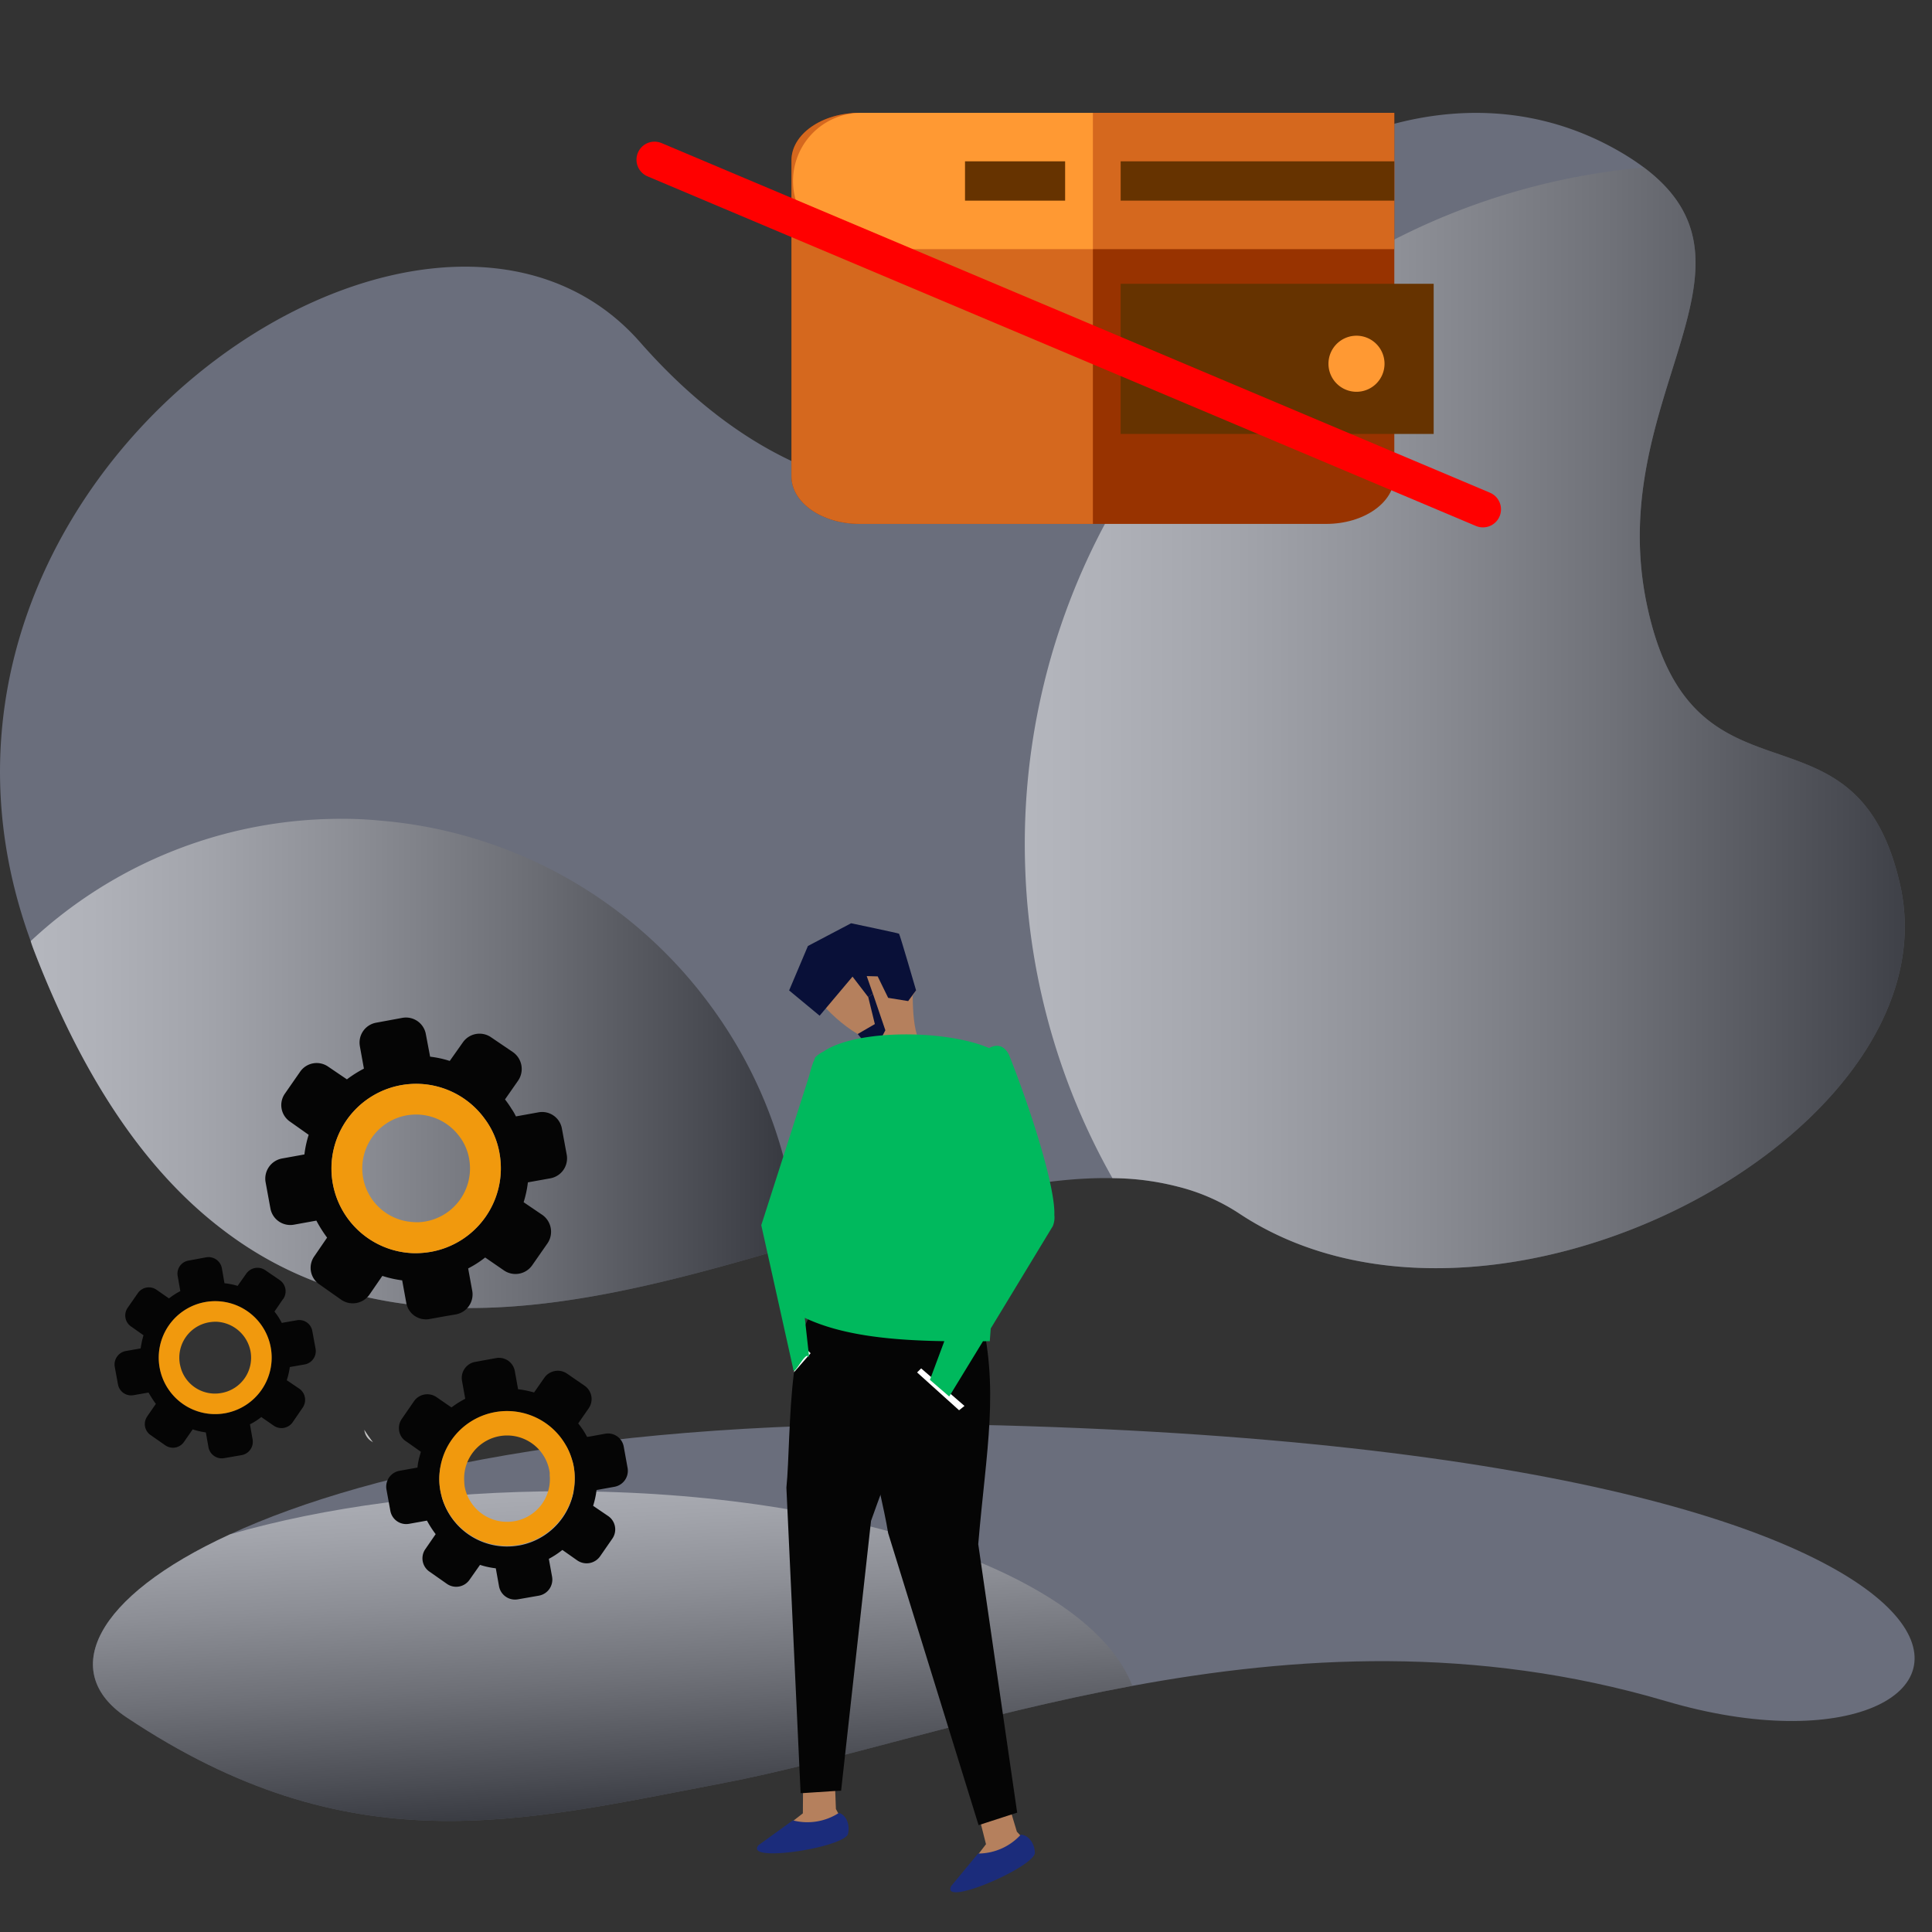 <svg xmlns="http://www.w3.org/2000/svg" xmlns:xlink="http://www.w3.org/1999/xlink" width="428" height="428" viewBox="0 0 428 428">
  <rect x="0" y="0" width="428" height="428" fill="#333333" stroke="none"/>
  <defs>
    <linearGradient id="linear-gradient" x1="0.382" y1="-0.143" x2="0.55" y2="0.881" gradientUnits="objectBoundingBox">
      <stop offset="0" stop-color="#fff"/>
      <stop offset="0.085" stop-color="#f5f5f5"/>
      <stop offset="0.229" stop-color="#dadada"/>
      <stop offset="0.413" stop-color="#afafaf"/>
      <stop offset="0.631" stop-color="#747474"/>
      <stop offset="0.876" stop-color="#292929"/>
      <stop offset="1"/>
    </linearGradient>
    <linearGradient id="linear-gradient-2" x1="0" y1="0.5" x2="1" y2="0.5" xlink:href="#linear-gradient"/>
    <linearGradient id="linear-gradient-5" x1="2.769" y1="66.697" x2="3.027" y2="66.697" gradientUnits="objectBoundingBox">
      <stop offset="0" stop-color="#fff"/>
      <stop offset="0.256" stop-color="#c1c1c1"/>
      <stop offset="0.845" stop-color="#292929"/>
      <stop offset="1"/>
    </linearGradient>
    <clipPath id="clip-no_money">
      <rect width="428" height="428"/>
    </clipPath>
  </defs>
  <g id="no_money" clip-path="url(#clip-no_money)">
    <g id="Groupe_2821" data-name="Groupe 2821" transform="translate(-55 -107.792)">
      <g id="Groupe_2716" data-name="Groupe 2716" transform="translate(75.592 423.285)">
        <path id="Tracé_7613" data-name="Tracé 7613" d="M553.7,603.616c-42.168-12.424-82.164-10.01-118.14-3.361-34.608,6.4-65.474,16.761-90.917,21.593-44.721,8.5-82.306,18.474-131.963-14.664-14.871-9.938-7.279-26.6,22.957-40.488,31.81-14.7,88.677-26.386,170.841-24.146C658.373,549.374,633.422,627.165,553.7,603.616Z" transform="translate(-205.308 -542.274)" fill="rgba(189,197,234,0.4)"/>
        <path id="Tracé_7614" data-name="Tracé 7614" d="M435.564,590.412c-34.608,6.4-65.474,16.762-90.917,21.593-44.721,8.5-82.306,18.474-131.963-14.664-14.871-9.938-7.279-26.6,22.957-40.488,20.856-6.021,46.473-9.554,74.152-9.554C373.484,547.3,426.221,566.02,435.564,590.412Z" transform="translate(-205.308 -532.431)" opacity="0.5" fill="url(#linear-gradient)" style="mix-blend-mode: overlay;isolation: isolate"/>
      </g>
      <g id="Groupe_2717" data-name="Groupe 2717" transform="translate(55 132.792)">
        <path id="Tracé_7615" data-name="Tracé 7615" d="M472.888,687.934a44.011,44.011,0,0,0-13.578-5.95,59.255,59.255,0,0,0-14.522-1.888c-15.853-.316-33.91,4.234-52.982,9.764-5.494,1.574-11.024,3.219-16.658,4.9-27.084,8.051-55.536,15.959-82.2,13.72-16.028-1.332-31.425-6.3-45.529-17.182-15.817-12.11-29.954-31.6-41.5-61.521-.281-.734-.559-1.471-.769-2.2-12.669-34.715-6.474-67.436,9.027-93.331,29.99-50.148,94.8-74.854,125.981-39.334,37.058,42.168,77.442,38.319,98.58,19.211a45.521,45.521,0,0,0,12.947-19.492c10.708-32.614,63.2-67.643,106.663-41.257q2.308,1.416,4.2,2.834c29.744,22.327-9.2,51.476.734,97.284,10.323,47.769,46.228,17.954,56.027,61.731C631.586,670.3,528.74,724.957,472.888,687.934Z" transform="translate(-198.348 -444.094)" fill="rgba(189,197,234,0.4)"/>
        <path id="Tracé_7616" data-name="Tracé 7616" d="M322.6,679.918a44.015,44.015,0,0,0-13.578-5.95,59.247,59.247,0,0,0-14.522-1.888,149.8,149.8,0,0,1-19.247-66.7c-.107-2.414-.175-4.864-.175-7.314A150.457,150.457,0,0,1,412.253,448.186c29.744,22.327-9.2,51.476.734,97.284,10.323,47.769,46.228,17.954,56.027,61.731C481.3,662.281,378.449,716.941,322.6,679.918Z" transform="translate(-48.057 -436.078)" opacity="0.5" fill="url(#linear-gradient-2)" style="mix-blend-mode: overlay;isolation: isolate"/>
        <path id="Tracé_7617" data-name="Tracé 7617" d="M428.257,491.562A142.2,142.2,0,0,1,203.7,511.684c29.99-50.148,94.8-74.854,125.981-39.334C366.736,514.519,407.12,510.669,428.257,491.562Z" transform="translate(-187.87 -421.539)" opacity="0.5" fill="url(#linear-gradient-2)" style="mix-blend-mode: overlay;isolation: isolate"/>
        <path id="Tracé_7618" data-name="Tracé 7618" d="M370.647,591.225c-27.084,8.051-55.536,15.959-82.2,13.72-16.028-1.331-31.425-6.3-45.529-17.182-15.817-12.11-29.954-31.6-41.5-61.521-.281-.734-.559-1.471-.769-2.2a100.692,100.692,0,0,1,68.9-27.087,82.972,82.972,0,0,1,8.4.388,101.053,101.053,0,0,1,70.548,37.408c2.1,2.624,4.1,5.355,5.95,8.19A100.259,100.259,0,0,1,370.647,591.225Z" transform="translate(-193.847 -340.561)" opacity="0.5" fill="url(#linear-gradient-2)" style="mix-blend-mode: overlay;isolation: isolate"/>
      </g>
    </g>
    <g id="Groupe_2824" data-name="Groupe 2824" transform="translate(-55.694 16.657)">
      <g id="Groupe_3139" data-name="Groupe 3139" transform="translate(231.033 8.343)">
        <path id="Tracé_8286" data-name="Tracé 8286" d="M372.257,8.343H253.813c-8.337,0-15.1,4.715-15.1,10.531v70c0,5.816,6.759,10.531,15.1,10.531H357.162c8.337,0,15.1-4.715,15.1-10.531l0-80.531Z" transform="translate(-238.716 -8.343)" fill="#983300"/>
        <rect id="Rectangle_1785" data-name="Rectangle 1785" width="69.343" height="33.263" transform="translate(72.923 37.869)" fill="#630"/>
        <g id="Groupe_3098" data-name="Groupe 3098">
          <path id="Tracé_8287" data-name="Tracé 8287" d="M305.487,8.343H253.812c-8.337,0-15.1,4.715-15.1,10.531v70c0,5.816,6.759,10.531,15.1,10.531h51.675Z" transform="translate(-238.716 -8.343)" fill="#d5681e"/>
          <path id="Tracé_8288" data-name="Tracé 8288" d="M372.259,8.343H253.815a15.1,15.1,0,0,0,0,30.192H372.259Z" transform="translate(-238.718 -8.343)" fill="#d5681e"/>
        </g>
        <path id="Tracé_8289" data-name="Tracé 8289" d="M305.488,8.343H253.814a15.1,15.1,0,0,0,0,30.192h51.675Z" transform="translate(-238.718 -8.343)" fill="#f93"/>
        <g id="Groupe_3099" data-name="Groupe 3099" transform="translate(38.443 10.74)">
          <rect id="Rectangle_1786" data-name="Rectangle 1786" width="22.176" height="8.71" fill="#630"/>
          <rect id="Rectangle_1787" data-name="Rectangle 1787" width="60.619" height="8.71" transform="translate(34.48)" fill="#630"/>
        </g>
        <path id="Tracé_8290" data-name="Tracé 8290" d="M394.008,70.217a6.21,6.21,0,1,0,6.209,6.212v0A6.215,6.215,0,0,0,394.008,70.217Z" transform="translate(-268.839 -20.845)" fill="#f93"/>
      </g>
      <line id="Ligne_121" data-name="Ligne 121" x2="183.519" y2="77.453" transform="translate(200.694 18.723)" fill="none" stroke="red" stroke-linecap="round" stroke-width="8"/>
    </g>
    <g id="Groupe_3097" data-name="Groupe 3097" transform="translate(25.38 204.527)">
      <g id="Partnership_Strategic" data-name="Partnership Strategic" transform="translate(142.308)">
        <g id="Groupe_3086" data-name="Groupe 3086" transform="translate(0)">
          <g id="Groupe_3085" data-name="Groupe 3085">
            <g id="Groupe_3079" data-name="Groupe 3079" transform="translate(23.77 85.483)">
              <g id="Groupe_3078" data-name="Groupe 3078" transform="translate(19.068 111.369)">
                <path id="Tracé_8261" data-name="Tracé 8261" d="M295.407,492.573l1.257,4.977-4.714,6.12,14.073-6.186-2.519-2.71-1.323-4.4Z" transform="translate(-288.761 -490.377)" fill="#b5805d"/>
                <path id="Tracé_8262" data-name="Tracé 8262" d="M303.579,496.7a12.841,12.841,0,0,1-9.474,4.187l-5.969,7.225c-2.248,4.637,17.52-3.827,18.534-7.195C306.789,499.159,305.585,496.828,303.579,496.7Z" transform="translate(-287.958 -491.649)" fill="#1b2c7b"/>
              </g>
              <path id="Tracé_8263" data-name="Tracé 8263" d="M289.612,350.958c4.538,17.584,1.5,31.028-.269,52.071l8.621,59.478-8.548,2.771-20.034-64.7c-1.638-10.394-9.074-34.58-2.852-41.319Z" transform="translate(-264.088 -350.958)" fill="#050505"/>
            </g>
            <g id="Groupe_3081" data-name="Groupe 3081" transform="translate(0 82.079)">
              <g id="Groupe_3080" data-name="Groupe 3080" transform="translate(0 109.556)">
                <path id="Tracé_8264" data-name="Tracé 8264" d="M245.564,484.266l-.038,5.133-6.1,4.735,15.178-2.443-1.756-3.257-.173-4.588Z" transform="translate(-235.355 -483.847)" fill="#b5805d"/>
                <path id="Tracé_8265" data-name="Tracé 8265" d="M252.508,490.661a12.828,12.828,0,0,1-10.222,1.665l-7.6,5.489c-3.342,3.92,17.92.708,19.75-2.3C255,493.85,254.417,491.292,252.508,490.661Z" transform="translate(-234.331 -485.218)" fill="#1b2c7b"/>
              </g>
              <path id="Tracé_8266" data-name="Tracé 8266" d="M274.629,346.7c-.066,18.2-6.357,30.449-13.383,50.323l-6.625,59.76-1.34.066-7.1.468h-.534L242.5,389.66c.6-5.89.535-16.463,1.673-25.5V364.1q.2-1.2.4-2.408c.936-5.89,2.61-10.841,5.621-12.715Z" transform="translate(-235.975 -346.697)" fill="#050505"/>
            </g>
            <g id="Groupe_3082" data-name="Groupe 3082" transform="translate(7.13)">
              <path id="Tracé_8268" data-name="Tracé 8268" d="M266.426,274.646c1.2-1.286,1.244-5.678,1.443-9.65l7.423-.962c.03,3.712.285,7.132,1.248,9.631C273.359,277.729,267.575,277.952,266.426,274.646Z" transform="translate(-247.918 -247.987)" fill="#b5805d"/>
              <path id="Tracé_8269" data-name="Tracé 8269" d="M262.775,270.006c3.381-.618,6.742-6.542,9.494-11.027L259.263,244.79l-11.587,10.893C249.453,262.038,259.287,269.806,262.775,270.006Z" transform="translate(-244.146 -244.115)" fill="#b5805d"/>
              <path id="Tracé_8270" data-name="Tracé 8270" d="M269.626,261.19l-4.429-.717-2.322-4.755-2.428-.064,1.372,3.92-1.035.732-3.48-4.534-7.292,8.658-6.755-5.6,4.163-9.846,9.566-5.035s10.436,2.189,10.613,2.309,3.782,12.554,3.782,12.554Z" transform="translate(-243.257 -243.945)" fill="#091038"/>
            </g>
            <path id="Tracé_8271" data-name="Tracé 8271" d="M279.645,367.4l9.6,8.312-1.2.962-9.3-8.379Z" transform="translate(-243.267 -268.783)" fill="#fff"/>
            <path id="Tracé_8272" data-name="Tracé 8272" d="M248.283,362.982,244.6,367.2q.2-1.2.4-2.408l2.41-2.677Z" transform="translate(-236.397 -267.719)" fill="#fff"/>
            <path id="Tracé_8275" data-name="Tracé 8275" d="M264.609,264.241l1.463,5.977-3.8,2.206,2.01,2.422,2.537-.227,1.578-3.03-2.75-8.079Z" transform="translate(-239.952 -247.881)" fill="#091038"/>
            <path id="Union_4" data-name="Union 4" d="M272.891,351.3l3.194-8.57c-11.73-.182-22.641-1.249-30.912-5.167l1,9.031c-.252-1.38-1.174-.172-2.017,1.036-.772,1.107-1.475,2.214-1.531,1.329l-7.094-31.922,10.627-33.122a28.712,28.712,0,0,1,.9-3.014c.044-.081.089-.161.139-.24l.239-.75a6.378,6.378,0,0,1,1.809-1.3c7.279-5.025,27.2-4.933,36.756-.812,1.661-.907,3.3-.685,4.407,1.489,5.525,13.934,10.286,29.826,10.047,35.482a5.056,5.056,0,0,1-.337,2.468l-13.755,22.687-.209,2.8q-.755.011-1.507.018l-7.482,12.246Zm-27.877-15.19c.028-.054.057-.111.084-.166a.46.46,0,0,1-.1.01Z" transform="translate(-234.573 -250.145)" fill="#00b95d"/>
          </g>
        </g>
      </g>
      <g id="Groupe_3096" data-name="Groupe 3096" transform="translate(0 20.888)">
        <g id="Groupe_3089" data-name="Groupe 3089" transform="translate(0 53.078)">
          <g id="Groupe_3088" data-name="Groupe 3088">
            <g id="Groupe_3087" data-name="Groupe 3087">
              <path id="Tracé_8276" data-name="Tracé 8276" d="M98.327,360.309a3,3,0,0,0,2.377-3.5l-.718-3.9a2.932,2.932,0,0,0-3.39-2.388l-.062.011-3.317.583a13.309,13.309,0,0,0-1.614-2.511l1.839-2.691.089-.089a3.012,3.012,0,0,0-.717-4.168l-3.275-2.242a3.049,3.049,0,0,0-4.168.762l-1.928,2.734a15.35,15.35,0,0,0-2.914-.583l-.583-3.363a3.011,3.011,0,0,0-3.5-2.376l-3.857.717a2.932,2.932,0,0,0-2.44,3.352c.006.034.011.067.018.1l.583,3.317a15.024,15.024,0,0,0-2.511,1.615l-2.779-1.928a2.962,2.962,0,0,0-4.12.755l-.006.008-2.243,3.228a2.968,2.968,0,0,0,.717,4.136l.046.032,2.734,1.928a21.231,21.231,0,0,0-.628,2.915l-3.317.583a3.041,3.041,0,0,0-2.421,3.5l.717,3.9a2.966,2.966,0,0,0,3.452,2.377l3.319-.583a24.053,24.053,0,0,0,1.614,2.511l-1.886,2.734c0,.046,0,.046-.045.09a2.94,2.94,0,0,0,.763,4.08l3.275,2.286a2.961,2.961,0,0,0,4.119-.755l.006-.008,1.928-2.779a16.137,16.137,0,0,0,2.915.673l.583,3.275a3.006,3.006,0,0,0,3.494,2.422h0l3.9-.673a3,3,0,0,0,2.377-3.5l-.582-3.318a13.349,13.349,0,0,0,2.511-1.614l2.779,1.928a3.022,3.022,0,0,0,4.168-.761l2.242-3.275a3.023,3.023,0,0,0-.763-4.168l-2.779-1.882a16.274,16.274,0,0,0,.673-2.915ZM80.7,371.115a12.37,12.37,0,0,1-12.509-5.2,12.232,12.232,0,0,1-2.019-4.843A12.507,12.507,0,1,1,80.74,371.108l-.036.006Z" transform="translate(-56.18 -336.54)" fill="#050505"/>
              <path id="Tracé_8277" data-name="Tracé 8277" d="M93.263,359.1a12.509,12.509,0,1,0-10.091,14.483A12.531,12.531,0,0,0,93.263,359.1Zm-10.9,10a7.883,7.883,0,0,1-8.923-5.156,11.925,11.925,0,0,1-.314-1.211,7.953,7.953,0,0,1,6.367-9.271l.045-.008a9.655,9.655,0,0,1,1.569-.135,8.063,8.063,0,0,1,7.668,6.591,7.932,7.932,0,0,1-6.411,9.19Z" transform="translate(-58.649 -339.008)" fill="#f1990d"/>
            </g>
          </g>
        </g>
        <g id="Groupe_3092" data-name="Groupe 3092" transform="translate(60.185 75.381)">
          <g id="Groupe_3091" data-name="Groupe 3091">
            <g id="Groupe_3090" data-name="Groupe 3090">
              <path id="Tracé_8278" data-name="Tracé 8278" d="M182.122,393.029a3.6,3.6,0,0,0,2.869-4.168l-.852-4.708a3.533,3.533,0,0,0-4.084-2.877l-.042.007-3.452.628-.538.089a17.328,17.328,0,0,0-1.974-3l2.333-3.363a3.589,3.589,0,0,0-.9-4.978l-3.9-2.69a3.635,3.635,0,0,0-5.023.9l-2.286,3.275a21.487,21.487,0,0,0-3.543-.717l-.717-3.991a3.563,3.563,0,0,0-4.111-2.917l-.016,0-4.664.852a3.6,3.6,0,0,0-2.916,4.168l.717,3.992a21.873,21.873,0,0,0-3.048,1.927l-3.319-2.286a3.587,3.587,0,0,0-4.977.9l-2.691,3.9a3.548,3.548,0,0,0-.628,2.467,3.364,3.364,0,0,0,1.525,2.511l.4.269,2.914,2.063c-.09.315-.178.628-.268.943a15.03,15.03,0,0,0-.493,2.555l-3.992.717a3.578,3.578,0,0,0-2.87,4.167h0l.852,4.664a3.563,3.563,0,0,0,4.107,2.918l.018,0,3.991-.717a22.852,22.852,0,0,0,1.928,3l-2.286,3.317a3.572,3.572,0,0,0,.891,4.973l.006,0,3.9,2.734a3.59,3.59,0,0,0,4.979-.9l2.333-3.319a18,18,0,0,0,3.5.763l.717,3.991a3.6,3.6,0,0,0,4.2,2.873l.014,0,4.618-.806a3.618,3.618,0,0,0,2.916-4.2l0-.01-.717-3.945a19.217,19.217,0,0,0,3-1.973l3.319,2.333a3.648,3.648,0,0,0,5.021-.9l2.734-3.945a3.587,3.587,0,0,0-.9-4.977l-3.362-2.286a19.537,19.537,0,0,0,.761-3.5Zm-21.164,13a15.012,15.012,0,0,1-17.442-12.1v0a14.158,14.158,0,0,1-.134-4.349,15,15,0,0,1,29.28-2.6,10.813,10.813,0,0,1,.4,1.615,15.01,15.01,0,0,1-12.1,17.441Z" transform="translate(-131.524 -364.461)" fill="#050505"/>
              <path id="Tracé_8279" data-name="Tracé 8279" d="M176.021,391.555a10.8,10.8,0,0,0-.4-1.615,15,15,0,0,0-29.28,2.6,14.183,14.183,0,0,0,.134,4.349,15.014,15.014,0,0,0,29.549-5.334Zm-13.092,12.062a9.551,9.551,0,0,1-11.073-7.665,8.981,8.981,0,0,1-.089-1.076,9.521,9.521,0,0,1,18.877-2.332,2.728,2.728,0,0,1,.045.852,9.442,9.442,0,0,1-7.758,10.223Z" transform="translate(-134.483 -367.428)" fill="#f1990d"/>
            </g>
          </g>
        </g>
        <g id="Groupe_3095" data-name="Groupe 3095" transform="translate(33.391)">
          <g id="Groupe_3094" data-name="Groupe 3094">
            <g id="Groupe_3093" data-name="Groupe 3093">
              <path id="Tracé_8280" data-name="Tracé 8280" d="M161.133,305.714a4.5,4.5,0,0,0,3.632-5.2l-1.076-5.829a4.451,4.451,0,0,0-5.169-3.593l-.034.006-4.978.9a12.855,12.855,0,0,0-.986-1.7,23.82,23.82,0,0,0-1.435-2.063L154,284.058a4.566,4.566,0,0,0-1.121-6.277l-4.887-3.317a4.5,4.5,0,0,0-6.233,1.121l-2.915,4.126a22.624,22.624,0,0,0-4.349-.943l-.943-4.977a4.47,4.47,0,0,0-5.156-3.632l-5.829,1.076a4.472,4.472,0,0,0-3.637,5.174l0,.028.9,4.977a26.771,26.771,0,0,0-3.766,2.376l-4.168-2.826a4.454,4.454,0,0,0-6.188,1.122l-3.363,4.842a4.428,4.428,0,0,0,1.04,6.176l.081.056,4.126,2.916a23.326,23.326,0,0,0-.943,4.349l-4.977.9a4.54,4.54,0,0,0-3.632,5.2L99.12,312.4a4.483,4.483,0,0,0,5.2,3.586l4.977-.9a29.45,29.45,0,0,0,2.376,3.766l-2.825,4.126a4.423,4.423,0,0,0,1.028,6.169l.093.065,4.843,3.408a4.51,4.51,0,0,0,6.232-1.121l2.869-4.168a24.056,24.056,0,0,0,4.393.986l.9,4.933a4.425,4.425,0,0,0,5.083,3.652l.118-.021,3.229-.583,2.6-.447a4.5,4.5,0,0,0,3.587-5.246l-.9-4.932a22.642,22.642,0,0,0,3.766-2.421l4.168,2.869A4.516,4.516,0,0,0,157.094,325l3.408-4.888a4.566,4.566,0,0,0-1.121-6.277l-4.168-2.825a23.946,23.946,0,0,0,.943-4.4Zm-26.411,16.276A20.828,20.828,0,0,1,131,322.3a18.757,18.757,0,1,1,15.558-29.816,17.8,17.8,0,0,1,3.317,7.712,18.8,18.8,0,0,1-15.154,21.791Z" transform="translate(-97.982 -270.094)" fill="#050505"/>
              <path id="Tracé_8281" data-name="Tracé 8281" d="M153.568,303.9a17.825,17.825,0,0,0-3.317-7.712A18.765,18.765,0,1,0,134.692,326a20.827,20.827,0,0,0,3.722-.313A18.8,18.8,0,0,0,153.568,303.9ZM137.2,318.962a10.342,10.342,0,0,1-2.868.135,11.919,11.919,0,1,1,10.133-19.236,11.431,11.431,0,0,1,2.377,5.291,11.931,11.931,0,0,1-9.642,13.81Z" transform="translate(-101.672 -273.792)" fill="#f1990d"/>
            </g>
          </g>
        </g>
        <path id="Tracé_8283" data-name="Tracé 8283" d="M126.972,386.938a3.366,3.366,0,0,1-1.525-2.511c.583.943,1.256,1.886,1.928,2.779Z" transform="translate(-70.116 -293.097)" opacity="0.7" fill="url(#linear-gradient-5)" style="isolation: isolate"/>
      </g>
    </g>
  </g>
</svg>
